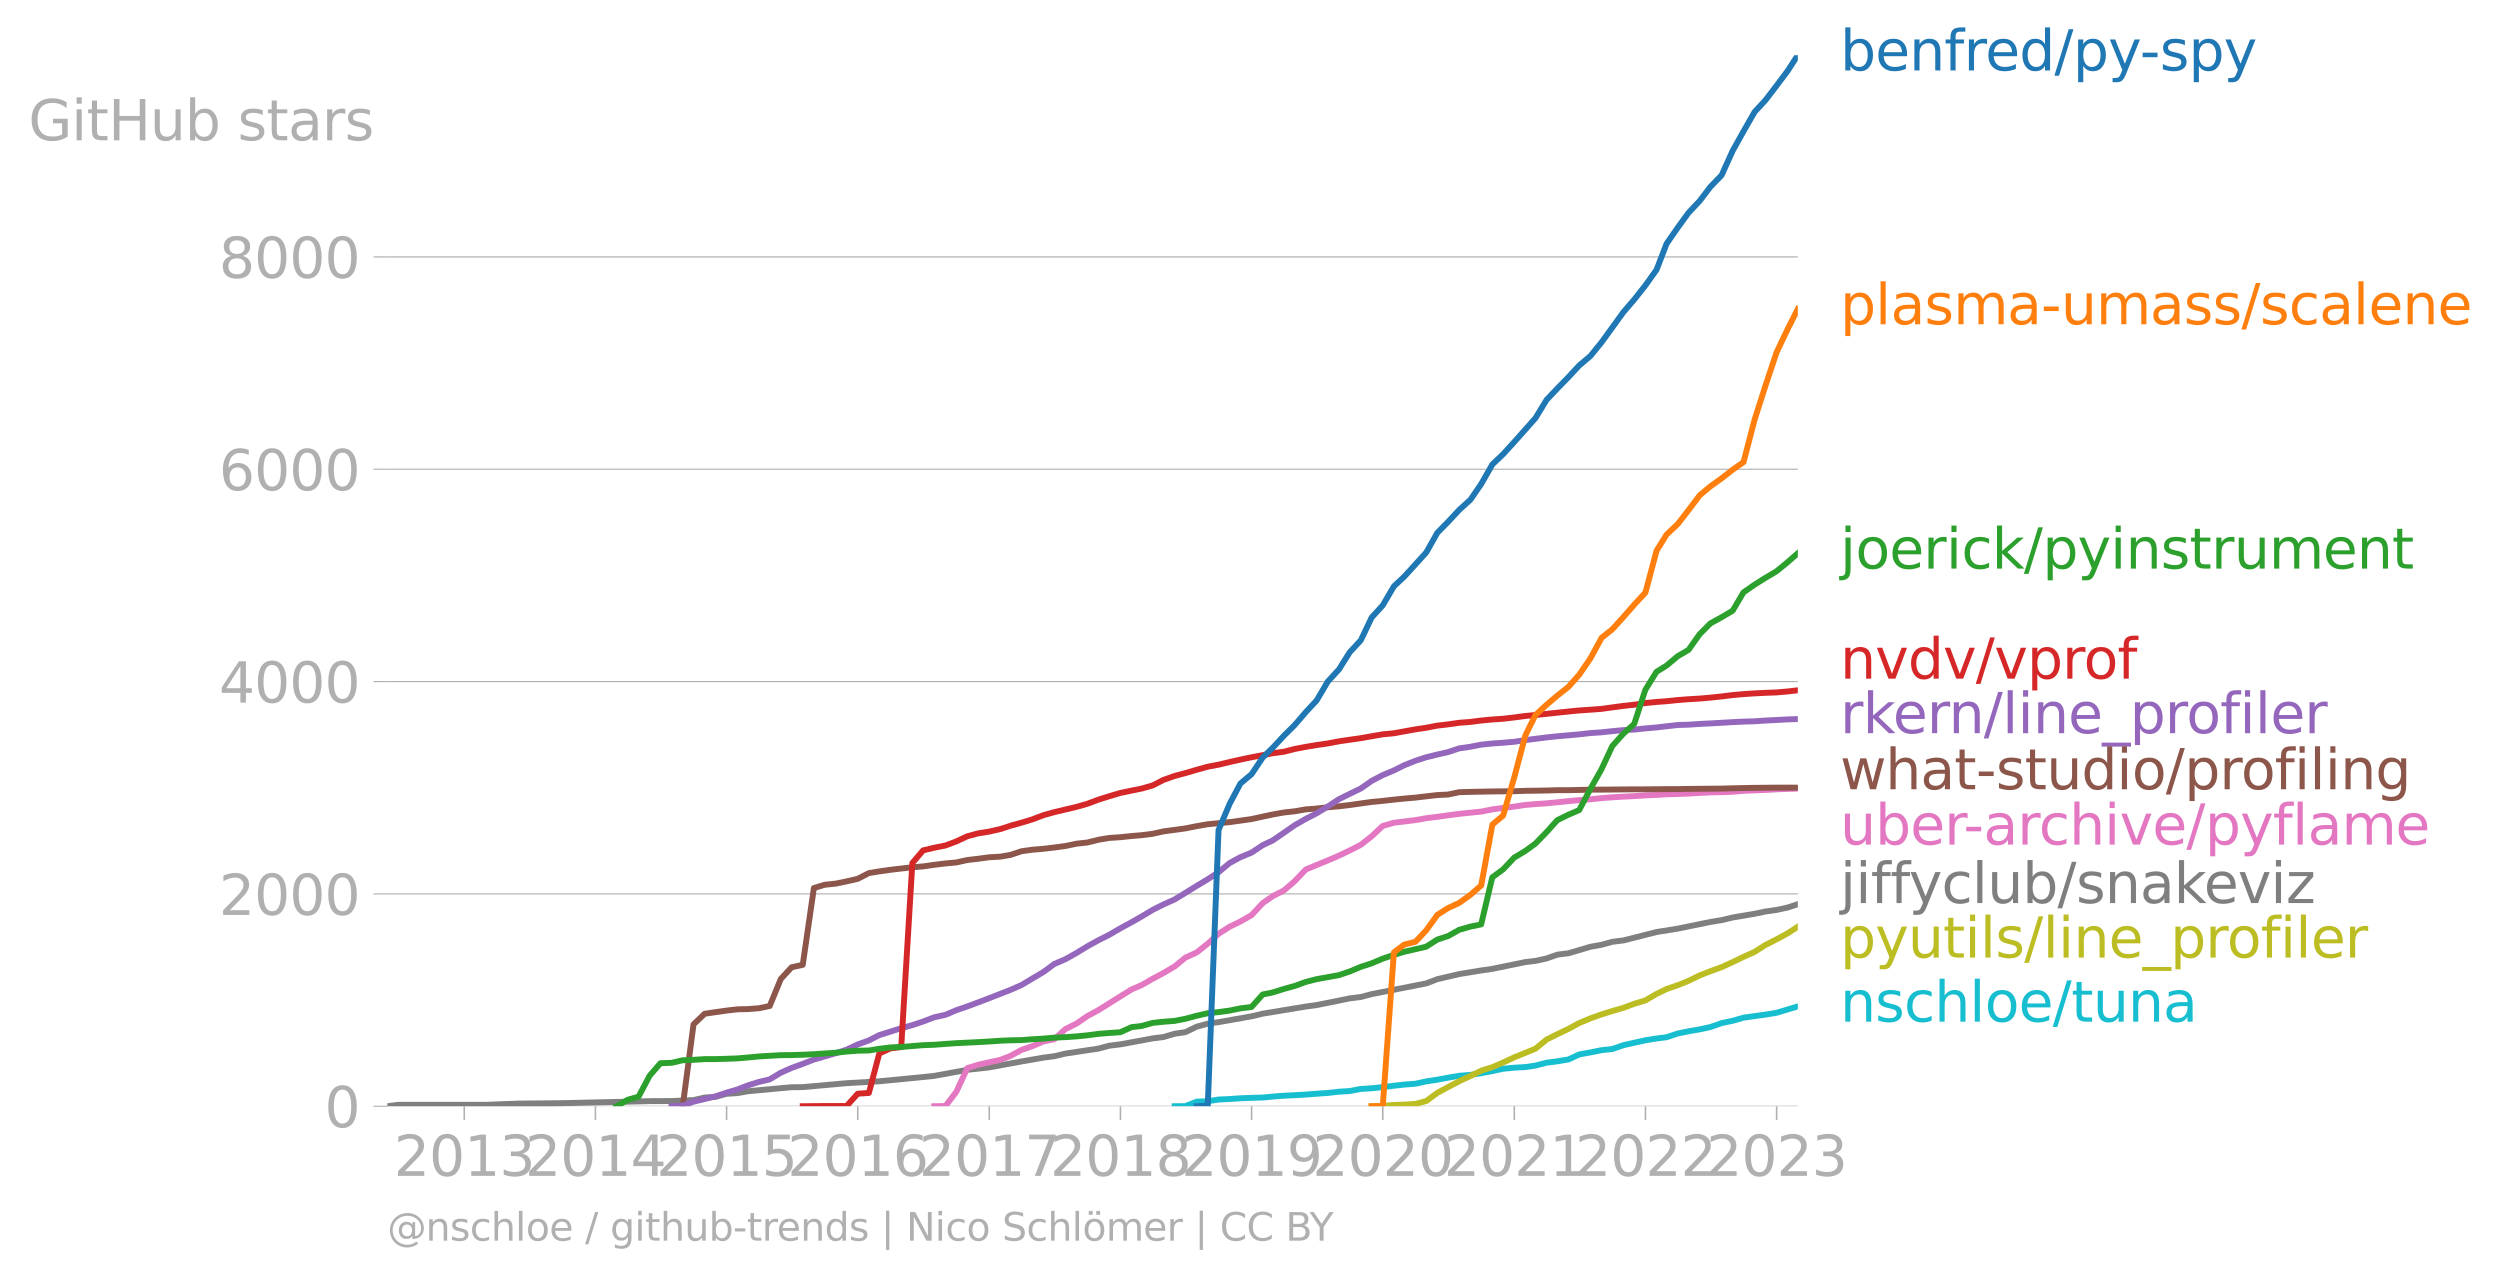 <svg xmlns="http://www.w3.org/2000/svg" xmlns:xlink="http://www.w3.org/1999/xlink" width="843.968" height="431.485" viewBox="0 0 632.976 323.614"><defs><style>*{stroke-linejoin:round;stroke-linecap:butt}</style></defs><g id="figure_1"><path id="patch_1" d="M0 323.614h632.976V0H0v323.614z" style="fill:none"/><g id="axes_1"><path id="patch_2" d="M98.073 280.087h357.12V13.975H98.073v266.112z" style="fill:none"/><g id="matplotlib.axis_1"><g id="xtick_1"><g id="line2d_1"><defs><path id="m4f9c576ac6" d="M0 0v3.5" style="stroke:#b0b0b0;stroke-width:.4"/></defs><use xlink:href="#m4f9c576ac6" x="117.544" y="280.087" style="fill:#b0b0b0;stroke:#b0b0b0;stroke-width:.4"/></g><g id="text_1" style="fill:#b0b0b0" transform="matrix(.14 0 0 -.14 99.73 297.724)"><defs><path id="DejaVuSans-32" d="M1228 531h2203V0H469v531q359 372 979 998 621 627 780 809 303 340 423 576 121 236 121 464 0 372-261 606-261 235-680 235-297 0-627-103-329-103-704-313v638q381 153 712 231 332 78 607 78 725 0 1156-363 431-362 431-968 0-288-108-546-107-257-392-607-78-91-497-524-418-433-1181-1211z" transform="scale(.016)"/><path id="DejaVuSans-30" d="M2034 4250q-487 0-733-480-245-479-245-1442 0-959 245-1439 246-480 733-480 491 0 736 480 246 480 246 1439 0 963-246 1442-245 480-736 480zm0 500q785 0 1199-621 414-620 414-1801 0-1178-414-1799Q2819-91 2034-91q-784 0-1198 620-414 621-414 1799 0 1181 414 1801 414 621 1198 621z" transform="scale(.016)"/><path id="DejaVuSans-31" d="M794 531h1031v3560L703 3866v575l1116 225h631V531h1031V0H794v531z" transform="scale(.016)"/><path id="DejaVuSans-33" d="M2597 2516q453-97 707-404 255-306 255-756 0-690-475-1069Q2609-91 1734-91q-293 0-604 58T488 141v609q262-153 574-231 313-78 654-78 593 0 904 234t311 681q0 413-289 645-289 233-804 233h-544v519h569q465 0 712 186t247 536q0 359-255 551-254 193-729 193-260 0-557-57-297-56-653-174v562q360 100 674 150t592 50q719 0 1137-327 419-326 419-882 0-388-222-655t-631-370z" transform="scale(.016)"/></defs><use xlink:href="#DejaVuSans-32"/><use xlink:href="#DejaVuSans-30" x="63.623"/><use xlink:href="#DejaVuSans-31" x="127.246"/><use xlink:href="#DejaVuSans-33" x="190.869"/></g></g><g id="xtick_2"><use xlink:href="#m4f9c576ac6" id="line2d_2" x="150.754" y="280.087" style="fill:#b0b0b0;stroke:#b0b0b0;stroke-width:.4"/><g id="text_2" style="fill:#b0b0b0" transform="matrix(.14 0 0 -.14 132.939 297.724)"><defs><path id="DejaVuSans-34" d="M2419 4116 825 1625h1594v2491zm-166 550h794V1625h666v-525h-666V0h-628v1100H313v609l1940 2957z" transform="scale(.016)"/></defs><use xlink:href="#DejaVuSans-32"/><use xlink:href="#DejaVuSans-30" x="63.623"/><use xlink:href="#DejaVuSans-31" x="127.246"/><use xlink:href="#DejaVuSans-34" x="190.869"/></g></g><g id="xtick_3"><use xlink:href="#m4f9c576ac6" id="line2d_3" x="183.964" y="280.087" style="fill:#b0b0b0;stroke:#b0b0b0;stroke-width:.4"/><g id="text_3" style="fill:#b0b0b0" transform="matrix(.14 0 0 -.14 166.149 297.724)"><defs><path id="DejaVuSans-35" d="M691 4666h2478v-532H1269V2991q137 47 274 70 138 23 276 23 781 0 1237-428 457-428 457-1159 0-753-469-1171Q2575-91 1722-91q-294 0-599 50Q819 9 494 109v635q281-153 581-228t634-75q541 0 856 284 316 284 316 772 0 487-316 771-315 285-856 285-253 0-505-56-251-56-513-175v2344z" transform="scale(.016)"/></defs><use xlink:href="#DejaVuSans-32"/><use xlink:href="#DejaVuSans-30" x="63.623"/><use xlink:href="#DejaVuSans-31" x="127.246"/><use xlink:href="#DejaVuSans-35" x="190.869"/></g></g><g id="xtick_4"><use xlink:href="#m4f9c576ac6" id="line2d_4" x="217.174" y="280.087" style="fill:#b0b0b0;stroke:#b0b0b0;stroke-width:.4"/><g id="text_4" style="fill:#b0b0b0" transform="matrix(.14 0 0 -.14 199.359 297.724)"><defs><path id="DejaVuSans-36" d="M2113 2584q-425 0-674-291-248-290-248-796 0-503 248-796 249-292 674-292t673 292q248 293 248 796 0 506-248 796-248 291-673 291zm1253 1979v-575q-238 112-480 171-242 60-480 60-625 0-955-422-329-422-376-1275 184 272 462 417 279 145 613 145 703 0 1111-427 408-426 408-1160 0-719-425-1154Q2819-91 2113-91q-810 0-1238 620-428 621-428 1799 0 1106 525 1764t1409 658q238 0 480-47t505-140z" transform="scale(.016)"/></defs><use xlink:href="#DejaVuSans-32"/><use xlink:href="#DejaVuSans-30" x="63.623"/><use xlink:href="#DejaVuSans-31" x="127.246"/><use xlink:href="#DejaVuSans-36" x="190.869"/></g></g><g id="xtick_5"><use xlink:href="#m4f9c576ac6" id="line2d_5" x="250.475" y="280.087" style="fill:#b0b0b0;stroke:#b0b0b0;stroke-width:.4"/><g id="text_5" style="fill:#b0b0b0" transform="matrix(.14 0 0 -.14 232.66 297.724)"><defs><path id="DejaVuSans-37" d="M525 4666h3000v-269L1831 0h-659l1594 4134H525v532z" transform="scale(.016)"/></defs><use xlink:href="#DejaVuSans-32"/><use xlink:href="#DejaVuSans-30" x="63.623"/><use xlink:href="#DejaVuSans-31" x="127.246"/><use xlink:href="#DejaVuSans-37" x="190.869"/></g></g><g id="xtick_6"><use xlink:href="#m4f9c576ac6" id="line2d_6" x="283.685" y="280.087" style="fill:#b0b0b0;stroke:#b0b0b0;stroke-width:.4"/><g id="text_6" style="fill:#b0b0b0" transform="matrix(.14 0 0 -.14 265.87 297.724)"><defs><path id="DejaVuSans-38" d="M2034 2216q-450 0-708-241-257-241-257-662 0-422 257-663 258-241 708-241t709 242q260 243 260 662 0 421-258 662-257 241-711 241zm-631 268q-406 100-633 378-226 279-226 679 0 559 398 884 399 325 1092 325 697 0 1094-325t397-884q0-400-227-679-226-278-629-378 456-106 710-416 255-309 255-755 0-679-414-1042Q2806-91 2034-91q-771 0-1186 362-414 363-414 1042 0 446 256 755 257 310 713 416zm-231 997q0-362 226-565 227-203 636-203 407 0 636 203 230 203 230 565 0 363-230 566-229 203-636 203-409 0-636-203-226-203-226-566z" transform="scale(.016)"/></defs><use xlink:href="#DejaVuSans-32"/><use xlink:href="#DejaVuSans-30" x="63.623"/><use xlink:href="#DejaVuSans-31" x="127.246"/><use xlink:href="#DejaVuSans-38" x="190.869"/></g></g><g id="xtick_7"><use xlink:href="#m4f9c576ac6" id="line2d_7" x="316.894" y="280.087" style="fill:#b0b0b0;stroke:#b0b0b0;stroke-width:.4"/><g id="text_7" style="fill:#b0b0b0" transform="matrix(.14 0 0 -.14 299.08 297.724)"><defs><path id="DejaVuSans-39" d="M703 97v575q238-113 481-172 244-59 479-59 625 0 954 420 330 420 377 1277-181-269-460-413-278-144-615-144-700 0-1108 423-408 424-408 1159 0 718 425 1152 425 435 1131 435 810 0 1236-621 427-620 427-1801 0-1103-524-1761Q2575-91 1691-91q-238 0-482 47Q966 3 703 97zm1256 1978q425 0 673 290 249 291 249 798 0 503-249 795-248 292-673 292t-673-292q-248-292-248-795 0-507 248-798 248-290 673-290z" transform="scale(.016)"/></defs><use xlink:href="#DejaVuSans-32"/><use xlink:href="#DejaVuSans-30" x="63.623"/><use xlink:href="#DejaVuSans-31" x="127.246"/><use xlink:href="#DejaVuSans-39" x="190.869"/></g></g><g id="xtick_8"><use xlink:href="#m4f9c576ac6" id="line2d_8" x="350.104" y="280.087" style="fill:#b0b0b0;stroke:#b0b0b0;stroke-width:.4"/><g id="text_8" style="fill:#b0b0b0" transform="matrix(.14 0 0 -.14 332.29 297.724)"><use xlink:href="#DejaVuSans-32"/><use xlink:href="#DejaVuSans-30" x="63.623"/><use xlink:href="#DejaVuSans-32" x="127.246"/><use xlink:href="#DejaVuSans-30" x="190.869"/></g></g><g id="xtick_9"><use xlink:href="#m4f9c576ac6" id="line2d_9" x="383.405" y="280.087" style="fill:#b0b0b0;stroke:#b0b0b0;stroke-width:.4"/><g id="text_9" style="fill:#b0b0b0" transform="matrix(.14 0 0 -.14 365.59 297.724)"><use xlink:href="#DejaVuSans-32"/><use xlink:href="#DejaVuSans-30" x="63.623"/><use xlink:href="#DejaVuSans-32" x="127.246"/><use xlink:href="#DejaVuSans-31" x="190.869"/></g></g><g id="xtick_10"><use xlink:href="#m4f9c576ac6" id="line2d_10" x="416.615" y="280.087" style="fill:#b0b0b0;stroke:#b0b0b0;stroke-width:.4"/><g id="text_10" style="fill:#b0b0b0" transform="matrix(.14 0 0 -.14 398.8 297.724)"><use xlink:href="#DejaVuSans-32"/><use xlink:href="#DejaVuSans-30" x="63.623"/><use xlink:href="#DejaVuSans-32" x="127.246"/><use xlink:href="#DejaVuSans-32" x="190.869"/></g></g><g id="xtick_11"><use xlink:href="#m4f9c576ac6" id="line2d_11" x="449.825" y="280.087" style="fill:#b0b0b0;stroke:#b0b0b0;stroke-width:.4"/><g id="text_11" style="fill:#b0b0b0" transform="matrix(.14 0 0 -.14 432.01 297.724)"><use xlink:href="#DejaVuSans-32"/><use xlink:href="#DejaVuSans-30" x="63.623"/><use xlink:href="#DejaVuSans-32" x="127.246"/><use xlink:href="#DejaVuSans-33" x="190.869"/></g></g></g><g id="matplotlib.axis_2"><g id="ytick_1"><path id="line2d_12" d="M98.073 280.087h357.12" clip-path="url(#pdfb8e867bc)" style="fill:none;stroke:#b0b0b0;stroke-width:.3;stroke-linecap:square"/><g id="line2d_13"><defs><path id="m3028a8010e" d="M0 0h-3.5" style="stroke:#b0b0b0;stroke-width:.3"/></defs><use xlink:href="#m3028a8010e" x="98.073" y="280.087" style="fill:#b0b0b0;stroke:#b0b0b0;stroke-width:.3"/></g><use xlink:href="#DejaVuSans-30" id="text_12" style="fill:#b0b0b0" transform="matrix(.14 0 0 -.14 82.166 285.406)"/></g><g id="ytick_2"><path id="line2d_14" d="M98.073 226.327h357.12" clip-path="url(#pdfb8e867bc)" style="fill:none;stroke:#b0b0b0;stroke-width:.3;stroke-linecap:square"/><use xlink:href="#m3028a8010e" id="line2d_15" x="98.073" y="226.327" style="fill:#b0b0b0;stroke:#b0b0b0;stroke-width:.3"/><g id="text_13" style="fill:#b0b0b0" transform="matrix(.14 0 0 -.14 55.443 231.646)"><use xlink:href="#DejaVuSans-32"/><use xlink:href="#DejaVuSans-30" x="63.623"/><use xlink:href="#DejaVuSans-30" x="127.246"/><use xlink:href="#DejaVuSans-30" x="190.869"/></g></g><g id="ytick_3"><path id="line2d_16" d="M98.073 172.567h357.12" clip-path="url(#pdfb8e867bc)" style="fill:none;stroke:#b0b0b0;stroke-width:.3;stroke-linecap:square"/><use xlink:href="#m3028a8010e" id="line2d_17" x="98.073" y="172.567" style="fill:#b0b0b0;stroke:#b0b0b0;stroke-width:.3"/><g id="text_14" style="fill:#b0b0b0" transform="matrix(.14 0 0 -.14 55.443 177.886)"><use xlink:href="#DejaVuSans-34"/><use xlink:href="#DejaVuSans-30" x="63.623"/><use xlink:href="#DejaVuSans-30" x="127.246"/><use xlink:href="#DejaVuSans-30" x="190.869"/></g></g><g id="ytick_4"><path id="line2d_18" d="M98.073 118.807h357.12" clip-path="url(#pdfb8e867bc)" style="fill:none;stroke:#b0b0b0;stroke-width:.3;stroke-linecap:square"/><use xlink:href="#m3028a8010e" id="line2d_19" x="98.073" y="118.807" style="fill:#b0b0b0;stroke:#b0b0b0;stroke-width:.3"/><g id="text_15" style="fill:#b0b0b0" transform="matrix(.14 0 0 -.14 55.443 124.126)"><use xlink:href="#DejaVuSans-36"/><use xlink:href="#DejaVuSans-30" x="63.623"/><use xlink:href="#DejaVuSans-30" x="127.246"/><use xlink:href="#DejaVuSans-30" x="190.869"/></g></g><g id="ytick_5"><path id="line2d_20" d="M98.073 65.047h357.12" clip-path="url(#pdfb8e867bc)" style="fill:none;stroke:#b0b0b0;stroke-width:.3;stroke-linecap:square"/><use xlink:href="#m3028a8010e" id="line2d_21" x="98.073" y="65.047" style="fill:#b0b0b0;stroke:#b0b0b0;stroke-width:.3"/><g id="text_16" style="fill:#b0b0b0" transform="matrix(.14 0 0 -.14 55.443 70.366)"><use xlink:href="#DejaVuSans-38"/><use xlink:href="#DejaVuSans-30" x="63.623"/><use xlink:href="#DejaVuSans-30" x="127.246"/><use xlink:href="#DejaVuSans-30" x="190.869"/></g></g><g id="text_17" style="fill:#b0b0b0" transform="matrix(.14 0 0 -.14 7.2 35.524)"><defs><path id="DejaVuSans-47" d="M3809 666v1253H2778v519h1656V434q-365-259-806-392-440-133-940-133-1094 0-1712 639-617 640-617 1780 0 1144 617 1783 618 639 1712 639 456 0 867-113 411-112 758-331v-672q-350 297-744 447t-828 150q-857 0-1287-478-429-478-429-1425 0-944 429-1422 430-478 1287-478 334 0 596 58 263 58 472 180z" transform="scale(.016)"/><path id="DejaVuSans-69" d="M603 3500h575V0H603v3500zm0 1363h575v-729H603v729z" transform="scale(.016)"/><path id="DejaVuSans-74" d="M1172 4494v-994h1184v-447H1172V1153q0-428 117-550t477-122h590V0h-590q-666 0-919 248-253 249-253 905v1900H172v447h422v994h578z" transform="scale(.016)"/><path id="DejaVuSans-48" d="M628 4666h631V2753h2294v1913h631V0h-631v2222H1259V0H628v4666z" transform="scale(.016)"/><path id="DejaVuSans-75" d="M544 1381v2119h575V1403q0-497 193-746 194-248 582-248 465 0 735 297 271 297 271 810v1984h575V0h-575v538q-209-319-486-474-276-155-642-155-603 0-916 375-312 375-312 1097zm1447 2203z" transform="scale(.016)"/><path id="DejaVuSans-62" d="M3116 1747q0 634-261 995t-717 361q-457 0-718-361t-261-995q0-634 261-995t718-361q456 0 717 361t261 995zM1159 2969q182 312 458 463 277 152 661 152 638 0 1036-506 399-506 399-1331T3314 415Q2916-91 2278-91q-384 0-661 152-276 152-458 464V0H581v4863h578V2969z" transform="scale(.016)"/><path id="DejaVuSans-73" d="M2834 3397v-544q-243 125-506 187-262 63-544 63-428 0-642-131t-214-394q0-200 153-314t616-217l197-44q612-131 870-370t258-667q0-488-386-773Q2250-91 1575-91q-281 0-586 55T347 128v594q319-166 628-249 309-82 613-82 406 0 624 139 219 139 219 392 0 234-158 359-157 125-692 241l-200 47q-534 112-772 345-237 233-237 639 0 494 350 762 350 269 994 269 318 0 599-47 282-46 519-140z" transform="scale(.016)"/><path id="DejaVuSans-61" d="M2194 1759q-697 0-966-159t-269-544q0-306 202-486 202-179 548-179 479 0 768 339t289 901v128h-572zm1147 238V0h-575v531q-197-318-491-470T1556-91q-537 0-855 302-317 302-317 808 0 590 395 890 396 300 1180 300h807v57q0 397-261 614t-733 217q-300 0-585-72-284-72-546-216v532q315 122 612 182 297 61 578 61 760 0 1135-394 375-393 375-1193z" transform="scale(.016)"/><path id="DejaVuSans-72" d="M2631 2963q-97 56-211 82-114 27-251 27-488 0-749-317t-261-911V0H581v3500h578v-544q182 319 472 473 291 155 707 155 59 0 131-8 72-7 159-23l3-590z" transform="scale(.016)"/></defs><use xlink:href="#DejaVuSans-47"/><use xlink:href="#DejaVuSans-69" x="77.49"/><use xlink:href="#DejaVuSans-74" x="105.273"/><use xlink:href="#DejaVuSans-48" x="144.482"/><use xlink:href="#DejaVuSans-75" x="219.678"/><use xlink:href="#DejaVuSans-62" x="283.057"/><use xlink:href="#DejaVuSans-20" x="346.533"/><use xlink:href="#DejaVuSans-73" x="378.32"/><use xlink:href="#DejaVuSans-74" x="430.42"/><use xlink:href="#DejaVuSans-61" x="469.629"/><use xlink:href="#DejaVuSans-72" x="530.908"/><use xlink:href="#DejaVuSans-73" x="572.021"/></g></g><path id="line2d_22" d="m297.423 280.087 2.73-.027 2.82-1.13 2.821-.107 2.73-.43 2.82-.134 2.73-.188 2.82-.108 2.821-.08 2.548-.242 2.82-.215 2.73-.135 2.82-.161 2.73-.215 2.82-.188 2.821-.323 2.73-.161 2.82-.538 2.73-.161 2.82-.296 2.82-.35 2.64-.295 2.82-.215 2.73-.591 2.82-.43 2.73-.511 2.82-.484 2.82-.215 2.73-.43 2.821-.538 2.73-.591 2.82-.269 2.82-.161 2.548-.376 2.82-.726 2.73-.35 2.821-.483 2.73-1.264 2.82-.51 2.82-.565 2.73-.296 2.82-.967 2.73-.619 2.821-.618 2.82-.457 2.548-.322 2.82-.941 2.73-.565 2.82-.483 2.73-.592 2.821-.994 2.82-.592 2.73-.78 2.82-.402 2.73-.377 2.821-.457 2.82-.86 2.548-.753" clip-path="url(#pdfb8e867bc)" style="fill:none;stroke:#17becf;stroke-width:1.5;stroke-linecap:square"/><path id="line2d_23" d="m347.284 280.087 2.82-.081 2.82-.242 2.64-.08 2.82-.189 2.73-.725 2.82-2.07 2.73-1.479 2.82-1.478 2.82-1.317 2.73-1.344 2.821-.887 2.73-1.183 2.82-1.317 2.82-1.129 2.548-1.048 2.82-2.312 2.73-1.37 2.821-1.345 2.73-1.478 2.82-1.183 2.82-.995 2.73-.86 2.82-.806 2.73-1.022 2.821-.86 2.82-1.64 2.548-1.236 2.82-.968 2.73-1.102 2.82-1.37 2.73-1.076 2.821-1.021 2.82-1.29 2.73-1.317 2.82-1.264 2.73-1.747 2.821-1.425 2.82-1.532 2.548-1.666" clip-path="url(#pdfb8e867bc)" style="fill:none;stroke:#bcbd22;stroke-width:1.5;stroke-linecap:square"/><path id="line2d_24" d="m98.073 280.087 2.73-.35h22.11l8.37-.322 11.1-.108 16.56-.376 5.55-.135 5.55-.026 5.55-.242 2.82-.645 2.73-.162 2.82-.78 2.821-.187 2.548-.457 8.37-.78 2.73-.242 2.82-.027 11.101-.994 8.28-.484 8.37-.807 5.55-.564 8.372-1.532 5.55-.618 8.188-1.506 5.55-.967 2.73-.35 2.82-.672 8.371-1.263 2.73-.726 2.82-.35 8.19-1.505 2.729-.35 2.82-.832 2.73-.404 2.82-1.37 2.821-.78 2.73-.376 8.37-1.479 2.821-.672 10.918-1.8 2.73-.377 5.641-1.129 2.73-.564 2.82-.35 2.73-.726 13.83-2.714 2.82-1.076 5.55-1.29 5.55-.914 2.821-.403 8.37-1.72 2.548-.296 2.82-.618 2.73-.968 2.821-.35 5.55-1.64 2.82-.51 2.73-.752 2.82-.35 8.372-2.123 5.368-.86 8.28-1.694 2.82-.457 2.82-.672 5.55-.94 2.73-.565 2.821-.403 2.82-.619 2.548-.833h0" clip-path="url(#pdfb8e867bc)" style="fill:none;stroke:#7f7f7f;stroke-width:1.5;stroke-linecap:square"/><g id="text_18" style="fill:#1f77b4" transform="matrix(.14 0 0 -.14 465.907 17.838)"><defs><path id="DejaVuSans-65" d="M3597 1894v-281H953q38-594 358-905t892-311q331 0 642 81t618 244V178Q3153 47 2828-22t-659-69q-838 0-1327 487-489 488-489 1320 0 859 464 1363 464 505 1252 505 706 0 1117-455 411-454 411-1235zm-575 169q-6 471-264 752-258 282-683 282-481 0-770-272t-333-766l2050 4z" transform="scale(.016)"/><path id="DejaVuSans-6e" d="M3513 2113V0h-575v2094q0 497-194 743-194 247-581 247-466 0-735-297-269-296-269-809V0H581v3500h578v-544q207 316 486 472 280 156 646 156 603 0 912-373 310-373 310-1098z" transform="scale(.016)"/><path id="DejaVuSans-66" d="M2375 4863v-479h-550q-309 0-430-125-120-125-120-450v-309h947v-447h-947V0H697v3053H147v447h550v244q0 584 272 851 272 268 862 268h544z" transform="scale(.016)"/><path id="DejaVuSans-64" d="M2906 2969v1894h575V0h-575v525q-181-312-458-464-276-152-664-152-634 0-1033 506-398 507-398 1332t398 1331q399 506 1033 506 388 0 664-152 277-151 458-463zM947 1747q0-634 261-995t717-361q456 0 718 361 263 361 263 995t-263 995q-262 361-718 361t-717-361q-261-361-261-995z" transform="scale(.016)"/><path id="DejaVuSans-2f" d="M1625 4666h531L531-594H0l1625 5260z" transform="scale(.016)"/><path id="DejaVuSans-70" d="M1159 525v-1856H581v4831h578v-531q182 312 458 463 277 152 661 152 638 0 1036-506 399-506 399-1331T3314 415Q2916-91 2278-91q-384 0-661 152-276 152-458 464zm1957 1222q0 634-261 995t-717 361q-457 0-718-361t-261-995q0-634 261-995t718-361q456 0 717 361t261 995z" transform="scale(.016)"/><path id="DejaVuSans-79" d="M2059-325q-243-625-475-815-231-191-618-191H506v481h338q237 0 368 113 132 112 291 531l103 262L191 3500h609L1894 763l1094 2737h609L2059-325z" transform="scale(.016)"/><path id="DejaVuSans-2d" d="M313 2009h1684v-512H313v512z" transform="scale(.016)"/></defs><use xlink:href="#DejaVuSans-62"/><use xlink:href="#DejaVuSans-65" x="63.477"/><use xlink:href="#DejaVuSans-6e" x="125"/><use xlink:href="#DejaVuSans-66" x="188.379"/><use xlink:href="#DejaVuSans-72" x="223.584"/><use xlink:href="#DejaVuSans-65" x="262.447"/><use xlink:href="#DejaVuSans-64" x="323.971"/><use xlink:href="#DejaVuSans-2f" x="387.447"/><use xlink:href="#DejaVuSans-70" x="421.139"/><use xlink:href="#DejaVuSans-79" x="484.615"/><use xlink:href="#DejaVuSans-2d" x="542.045"/><use xlink:href="#DejaVuSans-73" x="578.129"/><use xlink:href="#DejaVuSans-70" x="630.229"/><use xlink:href="#DejaVuSans-79" x="693.705"/></g><g id="text_19" style="fill:#ff7f0e" transform="matrix(.14 0 0 -.14 465.907 82.108)"><defs><path id="DejaVuSans-6c" d="M603 4863h575V0H603v4863z" transform="scale(.016)"/><path id="DejaVuSans-6d" d="M3328 2828q216 388 516 572t706 184q547 0 844-383 297-382 297-1088V0h-578v2094q0 503-179 746-178 244-543 244-447 0-707-297-259-296-259-809V0h-578v2094q0 506-178 748t-550 242q-441 0-701-298-259-298-259-808V0H581v3500h578v-544q197 322 472 475t653 153q382 0 649-194 267-193 395-562z" transform="scale(.016)"/><path id="DejaVuSans-63" d="M3122 3366v-538q-244 135-489 202t-495 67q-560 0-870-355-309-354-309-995t309-996q310-354 870-354 250 0 495 67t489 202V134Q2881 22 2623-34q-257-57-548-57-791 0-1257 497-465 497-465 1341 0 856 470 1346 471 491 1290 491 265 0 518-55 253-54 491-163z" transform="scale(.016)"/></defs><use xlink:href="#DejaVuSans-70"/><use xlink:href="#DejaVuSans-6c" x="63.477"/><use xlink:href="#DejaVuSans-61" x="91.26"/><use xlink:href="#DejaVuSans-73" x="152.539"/><use xlink:href="#DejaVuSans-6d" x="204.639"/><use xlink:href="#DejaVuSans-61" x="302.051"/><use xlink:href="#DejaVuSans-2d" x="363.33"/><use xlink:href="#DejaVuSans-75" x="399.414"/><use xlink:href="#DejaVuSans-6d" x="462.793"/><use xlink:href="#DejaVuSans-61" x="560.205"/><use xlink:href="#DejaVuSans-73" x="621.484"/><use xlink:href="#DejaVuSans-73" x="673.584"/><use xlink:href="#DejaVuSans-2f" x="725.684"/><use xlink:href="#DejaVuSans-73" x="759.375"/><use xlink:href="#DejaVuSans-63" x="811.475"/><use xlink:href="#DejaVuSans-61" x="866.455"/><use xlink:href="#DejaVuSans-6c" x="927.734"/><use xlink:href="#DejaVuSans-65" x="955.518"/><use xlink:href="#DejaVuSans-6e" x="1017.041"/><use xlink:href="#DejaVuSans-65" x="1080.42"/></g><g id="text_20" style="fill:#2ca02c" transform="matrix(.14 0 0 -.14 465.907 143.959)"><defs><path id="DejaVuSans-6a" d="M603 3500h575V-63q0-668-255-968-254-300-820-300h-219v487H38q328 0 446 152Q603-541 603-63v3563zm0 1363h575v-729H603v729z" transform="scale(.016)"/><path id="DejaVuSans-6f" d="M1959 3097q-462 0-731-361t-269-989q0-628 267-989 268-361 733-361 460 0 728 362 269 363 269 988 0 622-269 986-268 364-728 364zm0 487q750 0 1178-488 429-487 429-1349 0-859-429-1349Q2709-91 1959-91q-753 0-1180 489-426 490-426 1349 0 862 426 1349 427 488 1180 488z" transform="scale(.016)"/><path id="DejaVuSans-6b" d="M581 4863h578V1991l1716 1509h734L1753 1863 3688 0h-750L1159 1709V0H581v4863z" transform="scale(.016)"/></defs><use xlink:href="#DejaVuSans-6a"/><use xlink:href="#DejaVuSans-6f" x="27.783"/><use xlink:href="#DejaVuSans-65" x="88.965"/><use xlink:href="#DejaVuSans-72" x="150.488"/><use xlink:href="#DejaVuSans-69" x="191.602"/><use xlink:href="#DejaVuSans-63" x="219.385"/><use xlink:href="#DejaVuSans-6b" x="274.365"/><use xlink:href="#DejaVuSans-2f" x="332.275"/><use xlink:href="#DejaVuSans-70" x="365.967"/><use xlink:href="#DejaVuSans-79" x="429.443"/><use xlink:href="#DejaVuSans-69" x="488.623"/><use xlink:href="#DejaVuSans-6e" x="516.406"/><use xlink:href="#DejaVuSans-73" x="579.785"/><use xlink:href="#DejaVuSans-74" x="631.885"/><use xlink:href="#DejaVuSans-72" x="671.094"/><use xlink:href="#DejaVuSans-75" x="712.207"/><use xlink:href="#DejaVuSans-6d" x="775.586"/><use xlink:href="#DejaVuSans-65" x="872.998"/><use xlink:href="#DejaVuSans-6e" x="934.521"/><use xlink:href="#DejaVuSans-74" x="997.9"/></g><g id="text_21" style="fill:#d62728" transform="matrix(.14 0 0 -.14 465.907 171.84)"><defs><path id="DejaVuSans-76" d="M191 3500h609L1894 563l1094 2937h609L2284 0h-781L191 3500z" transform="scale(.016)"/></defs><use xlink:href="#DejaVuSans-6e"/><use xlink:href="#DejaVuSans-76" x="63.379"/><use xlink:href="#DejaVuSans-64" x="122.559"/><use xlink:href="#DejaVuSans-76" x="186.035"/><use xlink:href="#DejaVuSans-2f" x="245.215"/><use xlink:href="#DejaVuSans-76" x="278.906"/><use xlink:href="#DejaVuSans-70" x="338.086"/><use xlink:href="#DejaVuSans-72" x="401.563"/><use xlink:href="#DejaVuSans-6f" x="440.426"/><use xlink:href="#DejaVuSans-66" x="501.607"/></g><g id="text_22" style="fill:#9467bd" transform="matrix(.14 0 0 -.14 465.907 185.645)"><defs><path id="DejaVuSans-5f" d="M3263-1063v-446H-63v446h3326z" transform="scale(.016)"/></defs><use xlink:href="#DejaVuSans-72"/><use xlink:href="#DejaVuSans-6b" x="41.113"/><use xlink:href="#DejaVuSans-65" x="95.398"/><use xlink:href="#DejaVuSans-72" x="156.922"/><use xlink:href="#DejaVuSans-6e" x="196.285"/><use xlink:href="#DejaVuSans-2f" x="259.664"/><use xlink:href="#DejaVuSans-6c" x="293.355"/><use xlink:href="#DejaVuSans-69" x="321.139"/><use xlink:href="#DejaVuSans-6e" x="348.922"/><use xlink:href="#DejaVuSans-65" x="412.301"/><use xlink:href="#DejaVuSans-5f" x="473.824"/><use xlink:href="#DejaVuSans-70" x="523.824"/><use xlink:href="#DejaVuSans-72" x="587.301"/><use xlink:href="#DejaVuSans-6f" x="626.164"/><use xlink:href="#DejaVuSans-66" x="687.346"/><use xlink:href="#DejaVuSans-69" x="722.551"/><use xlink:href="#DejaVuSans-6c" x="750.334"/><use xlink:href="#DejaVuSans-65" x="778.117"/><use xlink:href="#DejaVuSans-72" x="839.641"/></g><g id="text_23" style="fill:#8c564b" transform="matrix(.14 0 0 -.14 465.907 199.84)"><defs><path id="DejaVuSans-77" d="M269 3500h575l719-2731 715 2731h678l719-2731 716 2731h575L4050 0h-678l-753 2869L1863 0h-679L269 3500z" transform="scale(.016)"/><path id="DejaVuSans-68" d="M3513 2113V0h-575v2094q0 497-194 743-194 247-581 247-466 0-735-297-269-296-269-809V0H581v4863h578V2956q207 316 486 472 280 156 646 156 603 0 912-373 310-373 310-1098z" transform="scale(.016)"/><path id="DejaVuSans-67" d="M2906 1791q0 625-258 968-257 344-723 344-462 0-720-344-258-343-258-968 0-622 258-966t720-344q466 0 723 344 258 344 258 966zm575-1357q0-893-397-1329-396-436-1215-436-303 0-572 45t-522 139v559q253-137 500-202 247-66 503-66 566 0 847 295t281 892v285q-178-310-456-463T1784 0Q1141 0 747 490 353 981 353 1791q0 812 394 1302 394 491 1037 491 388 0 666-153t456-462v531h575V434z" transform="scale(.016)"/></defs><use xlink:href="#DejaVuSans-77"/><use xlink:href="#DejaVuSans-68" x="81.787"/><use xlink:href="#DejaVuSans-61" x="145.166"/><use xlink:href="#DejaVuSans-74" x="206.445"/><use xlink:href="#DejaVuSans-2d" x="245.654"/><use xlink:href="#DejaVuSans-73" x="281.738"/><use xlink:href="#DejaVuSans-74" x="333.838"/><use xlink:href="#DejaVuSans-75" x="373.047"/><use xlink:href="#DejaVuSans-64" x="436.426"/><use xlink:href="#DejaVuSans-69" x="499.902"/><use xlink:href="#DejaVuSans-6f" x="527.686"/><use xlink:href="#DejaVuSans-2f" x="588.867"/><use xlink:href="#DejaVuSans-70" x="622.559"/><use xlink:href="#DejaVuSans-72" x="686.035"/><use xlink:href="#DejaVuSans-6f" x="724.898"/><use xlink:href="#DejaVuSans-66" x="786.08"/><use xlink:href="#DejaVuSans-69" x="821.285"/><use xlink:href="#DejaVuSans-6c" x="849.068"/><use xlink:href="#DejaVuSans-69" x="876.852"/><use xlink:href="#DejaVuSans-6e" x="904.635"/><use xlink:href="#DejaVuSans-67" x="968.014"/></g><g id="text_24" style="fill:#e377c2" transform="matrix(.14 0 0 -.14 465.907 213.84)"><use xlink:href="#DejaVuSans-75"/><use xlink:href="#DejaVuSans-62" x="63.379"/><use xlink:href="#DejaVuSans-65" x="126.855"/><use xlink:href="#DejaVuSans-72" x="188.379"/><use xlink:href="#DejaVuSans-2d" x="223.117"/><use xlink:href="#DejaVuSans-61" x="259.201"/><use xlink:href="#DejaVuSans-72" x="320.48"/><use xlink:href="#DejaVuSans-63" x="359.344"/><use xlink:href="#DejaVuSans-68" x="414.324"/><use xlink:href="#DejaVuSans-69" x="477.703"/><use xlink:href="#DejaVuSans-76" x="505.486"/><use xlink:href="#DejaVuSans-65" x="564.666"/><use xlink:href="#DejaVuSans-2f" x="626.189"/><use xlink:href="#DejaVuSans-70" x="659.881"/><use xlink:href="#DejaVuSans-79" x="723.357"/><use xlink:href="#DejaVuSans-66" x="782.537"/><use xlink:href="#DejaVuSans-6c" x="817.742"/><use xlink:href="#DejaVuSans-61" x="845.525"/><use xlink:href="#DejaVuSans-6d" x="906.805"/><use xlink:href="#DejaVuSans-65" x="1004.217"/></g><g id="text_25" style="fill:#7f7f7f" transform="matrix(.14 0 0 -.14 465.907 228.646)"><defs><path id="DejaVuSans-7a" d="M353 3500h2731v-525L922 459h2162V0H275v525l2163 2516H353v459z" transform="scale(.016)"/></defs><use xlink:href="#DejaVuSans-6a"/><use xlink:href="#DejaVuSans-69" x="27.783"/><use xlink:href="#DejaVuSans-66" x="55.566"/><use xlink:href="#DejaVuSans-66" x="90.771"/><use xlink:href="#DejaVuSans-79" x="124.227"/><use xlink:href="#DejaVuSans-63" x="183.406"/><use xlink:href="#DejaVuSans-6c" x="238.387"/><use xlink:href="#DejaVuSans-75" x="266.17"/><use xlink:href="#DejaVuSans-62" x="329.549"/><use xlink:href="#DejaVuSans-2f" x="393.025"/><use xlink:href="#DejaVuSans-73" x="426.717"/><use xlink:href="#DejaVuSans-6e" x="478.816"/><use xlink:href="#DejaVuSans-61" x="542.195"/><use xlink:href="#DejaVuSans-6b" x="603.475"/><use xlink:href="#DejaVuSans-65" x="657.76"/><use xlink:href="#DejaVuSans-76" x="719.283"/><use xlink:href="#DejaVuSans-69" x="778.463"/><use xlink:href="#DejaVuSans-7a" x="806.246"/></g><g id="text_26" style="fill:#bcbd22" transform="matrix(.14 0 0 -.14 465.907 242.452)"><use xlink:href="#DejaVuSans-70"/><use xlink:href="#DejaVuSans-79" x="63.477"/><use xlink:href="#DejaVuSans-75" x="122.656"/><use xlink:href="#DejaVuSans-74" x="186.035"/><use xlink:href="#DejaVuSans-69" x="225.244"/><use xlink:href="#DejaVuSans-6c" x="253.027"/><use xlink:href="#DejaVuSans-73" x="280.811"/><use xlink:href="#DejaVuSans-2f" x="332.91"/><use xlink:href="#DejaVuSans-6c" x="366.602"/><use xlink:href="#DejaVuSans-69" x="394.385"/><use xlink:href="#DejaVuSans-6e" x="422.168"/><use xlink:href="#DejaVuSans-65" x="485.547"/><use xlink:href="#DejaVuSans-5f" x="547.07"/><use xlink:href="#DejaVuSans-70" x="597.07"/><use xlink:href="#DejaVuSans-72" x="660.547"/><use xlink:href="#DejaVuSans-6f" x="699.41"/><use xlink:href="#DejaVuSans-66" x="760.592"/><use xlink:href="#DejaVuSans-69" x="795.797"/><use xlink:href="#DejaVuSans-6c" x="823.58"/><use xlink:href="#DejaVuSans-65" x="851.363"/><use xlink:href="#DejaVuSans-72" x="912.887"/></g><g id="text_27" style="fill:#17becf" transform="matrix(.14 0 0 -.14 465.907 258.683)"><use xlink:href="#DejaVuSans-6e"/><use xlink:href="#DejaVuSans-73" x="63.379"/><use xlink:href="#DejaVuSans-63" x="115.479"/><use xlink:href="#DejaVuSans-68" x="170.459"/><use xlink:href="#DejaVuSans-6c" x="233.838"/><use xlink:href="#DejaVuSans-6f" x="261.621"/><use xlink:href="#DejaVuSans-65" x="322.803"/><use xlink:href="#DejaVuSans-2f" x="384.326"/><use xlink:href="#DejaVuSans-74" x="418.018"/><use xlink:href="#DejaVuSans-75" x="457.227"/><use xlink:href="#DejaVuSans-6e" x="520.605"/><use xlink:href="#DejaVuSans-61" x="583.984"/></g><g id="text_28" style="fill:#b0b0b0" transform="matrix(.097 0 0 -.097 98.073 314.123)"><defs><path id="DejaVuSans-40" d="M2381 1678q0-447 222-702 222-254 610-254 384 0 604 256 221 256 221 700 0 438-225 695-225 258-607 258-378 0-602-256-223-256-223-697zm1703-934q-187-241-429-355t-564-114q-538 0-874 389t-336 1014q0 625 337 1015 338 391 873 391 322 0 565-117 244-117 428-354v409h447V722q457 69 714 417 258 349 258 902 0 334-99 628-98 294-298 544-325 409-792 626t-1017 217q-384 0-738-102-353-101-653-301-490-319-767-836-276-517-276-1120 0-497 179-932 180-434 521-765 328-325 759-495 431-171 922-171 403 0 792 136t714 389l281-347q-390-303-851-464t-936-161q-578 0-1091 205-512 205-912 595Q841 78 631 592q-209 514-209 1105 0 569 212 1084 213 516 607 907 403 396 931 607t1119 211q662 0 1229-272 568-271 952-771 234-307 357-666 124-359 124-744 0-822-497-1297T4084 263v481z" transform="scale(.016)"/><path id="DejaVuSans-7c" d="M1344 4891v-6400H813v6400h531z" transform="scale(.016)"/><path id="DejaVuSans-4e" d="M628 4666h850L3547 763v3903h612V0h-850L1241 3903V0H628v4666z" transform="scale(.016)"/><path id="DejaVuSans-53" d="M3425 4513v-616q-359 172-678 256-319 85-616 85-515 0-795-200t-280-569q0-310 186-468 186-157 705-254l381-78q706-135 1042-474t336-907q0-679-455-1029Q2797-91 1919-91q-331 0-705 75-373 75-773 222v650q384-215 753-325 369-109 725-109 540 0 834 212 294 213 294 607 0 343-211 537t-692 291l-385 75q-706 140-1022 440-315 300-315 835 0 619 436 975t1201 356q329 0 669-60 341-59 697-177z" transform="scale(.016)"/><path id="DejaVuSans-f6" d="M1959 3097q-462 0-731-361t-269-989q0-628 267-989 268-361 733-361 460 0 728 362 269 363 269 988 0 622-269 986-268 364-728 364zm0 487q750 0 1178-488 429-487 429-1349 0-859-429-1349Q2709-91 1959-91q-753 0-1180 489-426 490-426 1349 0 862 426 1349 427 488 1180 488zm295 1266h634v-631h-634v631zm-1222 0h634v-631h-634v631z" transform="scale(.016)"/><path id="DejaVuSans-43" d="M4122 4306v-665q-319 297-680 443-361 147-767 147-800 0-1225-489t-425-1414q0-922 425-1411t1225-489q406 0 767 147t680 444V359q-331-225-702-338-370-112-782-112-1060 0-1670 648-609 649-609 1771 0 1125 609 1773 610 649 1670 649 418 0 788-111 371-111 696-333z" transform="scale(.016)"/><path id="DejaVuSans-42" d="M1259 2228V519h1013q509 0 754 211 246 211 246 645 0 438-246 645-245 208-754 208H1259zm0 1919V2741h935q462 0 688 173 227 174 227 530 0 353-227 528-226 175-688 175h-935zm-631 519h1613q722 0 1112-300 391-300 391-853 0-429-200-682t-588-315q466-100 724-418 258-317 258-792 0-625-425-966Q3088 0 2303 0H628v4666z" transform="scale(.016)"/><path id="DejaVuSans-59" d="M-13 4666h679l1293-1919 1285 1919h678L2272 2222V0h-634v2222L-13 4666z" transform="scale(.016)"/></defs><use xlink:href="#DejaVuSans-40"/><use xlink:href="#DejaVuSans-6e" x="100"/><use xlink:href="#DejaVuSans-73" x="163.379"/><use xlink:href="#DejaVuSans-63" x="215.479"/><use xlink:href="#DejaVuSans-68" x="270.459"/><use xlink:href="#DejaVuSans-6c" x="333.838"/><use xlink:href="#DejaVuSans-6f" x="361.621"/><use xlink:href="#DejaVuSans-65" x="422.803"/><use xlink:href="#DejaVuSans-20" x="484.326"/><use xlink:href="#DejaVuSans-2f" x="516.113"/><use xlink:href="#DejaVuSans-20" x="549.805"/><use xlink:href="#DejaVuSans-67" x="581.592"/><use xlink:href="#DejaVuSans-69" x="645.068"/><use xlink:href="#DejaVuSans-74" x="672.852"/><use xlink:href="#DejaVuSans-68" x="712.061"/><use xlink:href="#DejaVuSans-75" x="775.439"/><use xlink:href="#DejaVuSans-62" x="838.818"/><use xlink:href="#DejaVuSans-2d" x="902.295"/><use xlink:href="#DejaVuSans-74" x="938.379"/><use xlink:href="#DejaVuSans-72" x="977.588"/><use xlink:href="#DejaVuSans-65" x="1016.451"/><use xlink:href="#DejaVuSans-6e" x="1077.975"/><use xlink:href="#DejaVuSans-64" x="1141.354"/><use xlink:href="#DejaVuSans-73" x="1204.83"/><use xlink:href="#DejaVuSans-20" x="1256.93"/><use xlink:href="#DejaVuSans-7c" x="1288.717"/><use xlink:href="#DejaVuSans-20" x="1322.408"/><use xlink:href="#DejaVuSans-4e" x="1354.195"/><use xlink:href="#DejaVuSans-69" x="1429"/><use xlink:href="#DejaVuSans-63" x="1456.783"/><use xlink:href="#DejaVuSans-6f" x="1511.764"/><use xlink:href="#DejaVuSans-20" x="1572.945"/><use xlink:href="#DejaVuSans-53" x="1604.732"/><use xlink:href="#DejaVuSans-63" x="1668.209"/><use xlink:href="#DejaVuSans-68" x="1723.189"/><use xlink:href="#DejaVuSans-6c" x="1786.568"/><use xlink:href="#DejaVuSans-f6" x="1814.352"/><use xlink:href="#DejaVuSans-6d" x="1875.533"/><use xlink:href="#DejaVuSans-65" x="1972.945"/><use xlink:href="#DejaVuSans-72" x="2034.469"/><use xlink:href="#DejaVuSans-20" x="2075.582"/><use xlink:href="#DejaVuSans-7c" x="2107.369"/><use xlink:href="#DejaVuSans-20" x="2141.061"/><use xlink:href="#DejaVuSans-43" x="2172.848"/><use xlink:href="#DejaVuSans-43" x="2242.672"/><use xlink:href="#DejaVuSans-20" x="2312.496"/><use xlink:href="#DejaVuSans-42" x="2344.283"/><use xlink:href="#DejaVuSans-59" x="2407.387"/></g><path id="line2d_25" d="m236.554 280.087 2.82-.054 2.73-3.548 2.82-6.048 2.73-.86 2.82-.619 2.821-.618 2.548-.994 2.82-1.533 2.73-.94 2.82-1.21 2.73-.538 2.82-2.58 2.821-1.398 2.73-1.881 2.82-1.533 2.73-1.693 2.82-1.774 2.821-1.747 2.548-1.102 2.82-1.613 2.73-1.452 2.82-1.666 2.73-2.231 2.82-1.29 2.821-2.232 2.73-2.5 2.82-1.8 2.73-1.318 2.82-1.612 2.821-3.038 2.548-1.774 2.82-1.424 2.73-2.366 2.82-2.957 2.73-1.129 2.82-1.156 2.821-1.21 2.73-1.316 2.82-1.425 2.73-2.15 2.82-2.635 2.82-.806 2.64-.322 2.82-.35 2.73-.484 2.82-.35 2.73-.376 2.82-.376 2.82-.296 2.73-.268 2.821-.565 2.73-.376 2.82-.323 2.82-.43 2.548-.215 2.82-.188 2.73-.269 2.821-.295 2.73-.242 2.82-.215 2.82-.296 2.73-.215 2.82-.161 2.73-.135 2.821-.188 2.82-.107 2.548-.162 2.82-.08 2.73-.108 2.82-.161 2.73-.135 2.821-.053 2.82-.108 2.73-.242 2.82-.107 2.73-.108 2.821-.161 2.82-.108 2.548-.08" clip-path="url(#pdfb8e867bc)" style="fill:none;stroke:#e377c2;stroke-width:1.5;stroke-linecap:square"/><path id="line2d_26" d="m172.864 280.087 2.73-20.725 2.82-2.688 2.73-.403 2.82-.403 2.82-.323 2.548-.054 2.82-.215 2.73-.564 2.82-6.854 2.73-2.957 2.82-.618 2.821-19.435 2.73-.833 2.82-.296 2.73-.564 2.82-.645 2.821-1.452 2.639-.43 2.82-.403 2.73-.323 2.82-.322 2.73-.215 2.82-.403 2.821-.35 2.73-.242 2.82-.618 2.73-.323 2.82-.376 2.821-.161 2.548-.43 2.82-.941 2.73-.376 2.82-.242 2.73-.323 2.82-.376 2.821-.592 2.73-.295 2.82-.7 2.73-.456 2.82-.188 2.821-.296 2.548-.215 2.82-.35 2.73-.618 2.82-.376 2.73-.376 2.82-.565 2.821-.484 2.73-.268 2.82-.27 2.73-.376 2.82-.403 2.821-.618 2.548-.538 2.82-.51 2.73-.296 2.82-.484 2.73-.215 2.82-.322 2.821-.242 2.73-.323 2.82-.403 2.73-.376 2.82-.27 2.82-.322 2.64-.269 2.82-.241 2.73-.323 2.82-.323 2.73-.134 2.82-.591 2.82-.081 2.73-.054 2.821-.054 2.73-.026 2.82-.027 2.82-.108 2.548-.027 2.82-.053 2.73-.081h2.821l2.73-.054 2.82-.08h2.82l2.73-.027 2.82-.027 2.73-.027h2.821l2.82-.027 2.548-.027h2.82l2.73-.054 2.82-.027 2.73-.026 2.821-.027 2.82-.08 2.73-.055 2.82-.053 2.73-.027 2.821-.027h5.368" clip-path="url(#pdfb8e867bc)" style="fill:none;stroke:#8c564b;stroke-width:1.5;stroke-linecap:square"/><path id="line2d_27" d="m170.043 280.087 2.82-.162 2.73-.994 2.82-.672 2.73-.672 2.82-.941 2.821-.833 2.548-.995 2.82-.887 2.73-.645 2.82-1.693 2.73-1.21 2.82-1.021 2.821-1.103 2.73-.779 2.82-.833 2.73-.887 2.82-1.317 2.821-1.022 2.639-1.344 2.82-.887 2.73-.86 2.82-.78 2.73-.914 2.82-1.075 2.821-.618 2.73-1.156 2.82-.968 2.73-1.021 2.82-1.075 2.821-1.102 2.548-.995 2.82-1.236 2.73-1.64 2.82-1.667 2.73-2.016 2.82-1.21 2.821-1.585 2.73-1.667 2.82-1.559 2.73-1.37 2.82-1.64 2.821-1.532 2.548-1.452 2.82-1.693 2.73-1.371 2.82-1.264 2.73-1.666 2.82-1.747 2.821-1.694 2.73-1.774 2.82-2.338 2.73-1.479 2.82-1.156 2.821-1.881 2.548-1.21 2.82-1.935 2.73-1.909 2.82-1.612 2.73-1.398 2.82-1.72 2.821-1.855 2.73-1.344 2.82-1.371 2.73-1.909 2.82-1.478 2.82-1.183 2.64-1.317 2.82-1.129 2.73-.887 2.82-.699 2.73-.618 2.82-.94 2.82-.404 2.73-.538 2.821-.295 2.73-.188 2.82-.242 2.82-.43 2.548-.323 2.82-.35 2.73-.295 2.821-.242 2.73-.242 2.82-.323 2.82-.188 2.73-.295 2.82-.27 2.73-.134 2.821-.295 2.82-.242 2.548-.296 2.82-.322 2.73-.081 2.82-.188 2.73-.135 2.821-.16 2.82-.162 2.73-.135 2.82-.08 2.73-.188 2.821-.135 2.82-.161 2.548-.08" clip-path="url(#pdfb8e867bc)" style="fill:none;stroke:#9467bd;stroke-width:1.5;stroke-linecap:square"/><path id="line2d_28" d="m203.253 280.087 2.82-.027 2.73-.027h5.55l2.82-3.118 2.821-.188 2.639-10 2.82-1.29 2.73-.322 2.82-46.61 2.73-3.2 2.82-.671 2.821-.565 2.73-1.021 2.82-1.317 2.73-.726 2.82-.457 2.821-.645 2.548-.833 2.82-.78 2.73-.833 2.82-1.075 2.73-.753 2.82-.672 2.821-.672 2.73-.78 2.82-1.048 2.73-.86 2.82-.833 2.821-.592 2.548-.51 2.82-.807 2.73-1.397 2.82-.995 2.73-.726 2.82-.833 2.821-.78 2.73-.51 2.82-.672 2.73-.619 2.82-.59 2.821-.538 2.548-.484 2.82-.377 2.73-.699 2.82-.537 2.73-.457 2.82-.403 2.821-.538 2.73-.403 2.82-.403 2.73-.484 2.82-.484 2.82-.269 2.64-.484 2.82-.51 2.73-.404 2.82-.537 2.73-.323 2.82-.403 2.82-.215 2.73-.35 2.821-.268 2.73-.188 2.82-.323 2.82-.376 2.548-.242 2.82-.296 2.73-.295 2.821-.296 2.73-.269 2.82-.188 2.82-.215 2.73-.376 2.82-.377 2.73-.295 2.821-.43 2.82-.27 2.548-.188 2.82-.295 2.73-.215 2.82-.162 2.73-.241 2.821-.296 2.82-.35 2.73-.241 2.82-.189 2.73-.134 2.821-.108 2.82-.241 2.548-.296" clip-path="url(#pdfb8e867bc)" style="fill:none;stroke:#d62728;stroke-width:1.5;stroke-linecap:square"/><path id="line2d_29" d="m156.122 280.087 2.82-1.64 2.73-.78 2.82-5.322 2.73-3.145 2.821-.107 2.82-.645 2.73-.108 2.82-.188h2.73l2.82-.08 2.821-.108 2.548-.215 2.82-.269 2.73-.161 2.82-.162 2.73-.026 2.82-.081 2.821-.135 2.73-.188 2.82-.188 2.73-.296 2.82-.215 2.821-.053 2.639-.43 2.82-.35 2.73-.107 2.82-.242 2.73-.215 2.82-.108 2.821-.215 2.73-.188 2.82-.134 2.73-.135 2.82-.161 2.821-.188 2.548-.108 2.82-.054 2.73-.215 2.82-.16 2.73-.243 2.82-.134 2.821-.188 2.73-.27 2.82-.375 2.73-.216 2.82-.188 2.821-1.29 2.548-.296 2.82-.78 2.73-.295 2.82-.215 2.73-.537 2.82-.753 2.821-.645 2.73-.296 2.82-.376 2.73-.565 2.82-.35 2.821-3.171 2.548-.51 2.82-.888 2.73-.752 2.82-1.022 2.73-.699 2.82-.51 2.821-.511 2.73-.914 2.82-1.183 2.73-.887 2.82-1.183 2.82-.967 2.64-.78 2.82-.645 2.73-.645 2.82-1.8 2.73-.888 2.82-1.586 2.82-.806 2.73-.565 2.821-11.908 2.73-2.016 2.82-2.983 2.82-1.694 2.548-1.854 2.82-2.903 2.73-3.038 2.821-1.37 2.73-1.184 2.82-5.349 2.82-5 2.73-5.86 2.82-3.144 2.73-2.446 2.821-8.656 2.82-4.542 2.548-1.586 2.82-2.366 2.73-1.586 2.82-3.978 2.73-2.742 2.821-1.559 2.82-1.666 2.73-4.624 2.82-1.962 2.73-1.72 2.821-1.667 2.82-2.311 2.548-2.231" clip-path="url(#pdfb8e867bc)" style="fill:none;stroke:#2ca02c;stroke-width:1.5;stroke-linecap:square"/><path id="line2d_30" d="m347.284 280.087 2.82-.054 2.82-38.895 2.64-1.99 2.82-.698 2.73-2.903 2.82-3.925 2.73-1.72 2.82-1.317 2.82-2.016 2.73-2.393 2.821-15.402 2.73-2.285 2.82-9.677 2.82-10.644 2.548-5.134 2.82-2.607 2.73-2.312 2.821-2.231 2.73-3.091 2.82-4.113 2.82-5.188 2.73-2.177 2.82-3.118 2.73-3.118 2.821-3.038 2.82-10.617 2.548-4.086 2.82-2.661 2.73-3.522 2.82-3.736 2.73-2.285 2.821-2.016 2.82-2.204 2.73-1.908 2.82-10.806 2.73-8.521 2.821-8.467 2.82-5.914 2.548-5.053" clip-path="url(#pdfb8e867bc)" style="fill:none;stroke:#ff7f0e;stroke-width:1.5;stroke-linecap:square"/><path id="line2d_31" d="m302.974 280.087 2.82-.162 2.73-69.78 2.82-6.64 2.73-5.134 2.82-2.365 2.821-4.22 2.548-2.473 2.82-3.038 2.73-2.714 2.82-3.28 2.73-2.93 2.82-4.784 2.821-3.065 2.73-4.354 2.82-3.038 2.73-5.752 2.82-3.091 2.82-4.812 2.64-2.473 2.82-3.09 2.73-3.011 2.82-5 2.73-2.769 2.82-3.037 2.82-2.554 2.73-3.978 2.821-4.946 2.73-2.607 2.82-3.091 2.82-3.172 2.548-2.876 2.82-4.624 2.73-2.876 2.821-2.903 2.73-2.93 2.82-2.392 2.82-3.468 2.73-3.763 2.82-3.898 2.73-3.171 2.821-3.575 2.82-3.952 2.548-6.612 2.82-4.06 2.73-3.762 2.82-2.984 2.73-3.602 2.821-2.903 2.82-6.236 2.73-4.892 2.82-4.92 2.73-2.956 2.821-3.683 2.82-3.763 2.548-3.951" clip-path="url(#pdfb8e867bc)" style="fill:none;stroke:#1f77b4;stroke-width:1.5;stroke-linecap:square"/></g></g><defs><clipPath id="pdfb8e867bc"><path d="M98.073 13.975h357.12v266.112H98.073z"/></clipPath></defs></svg>